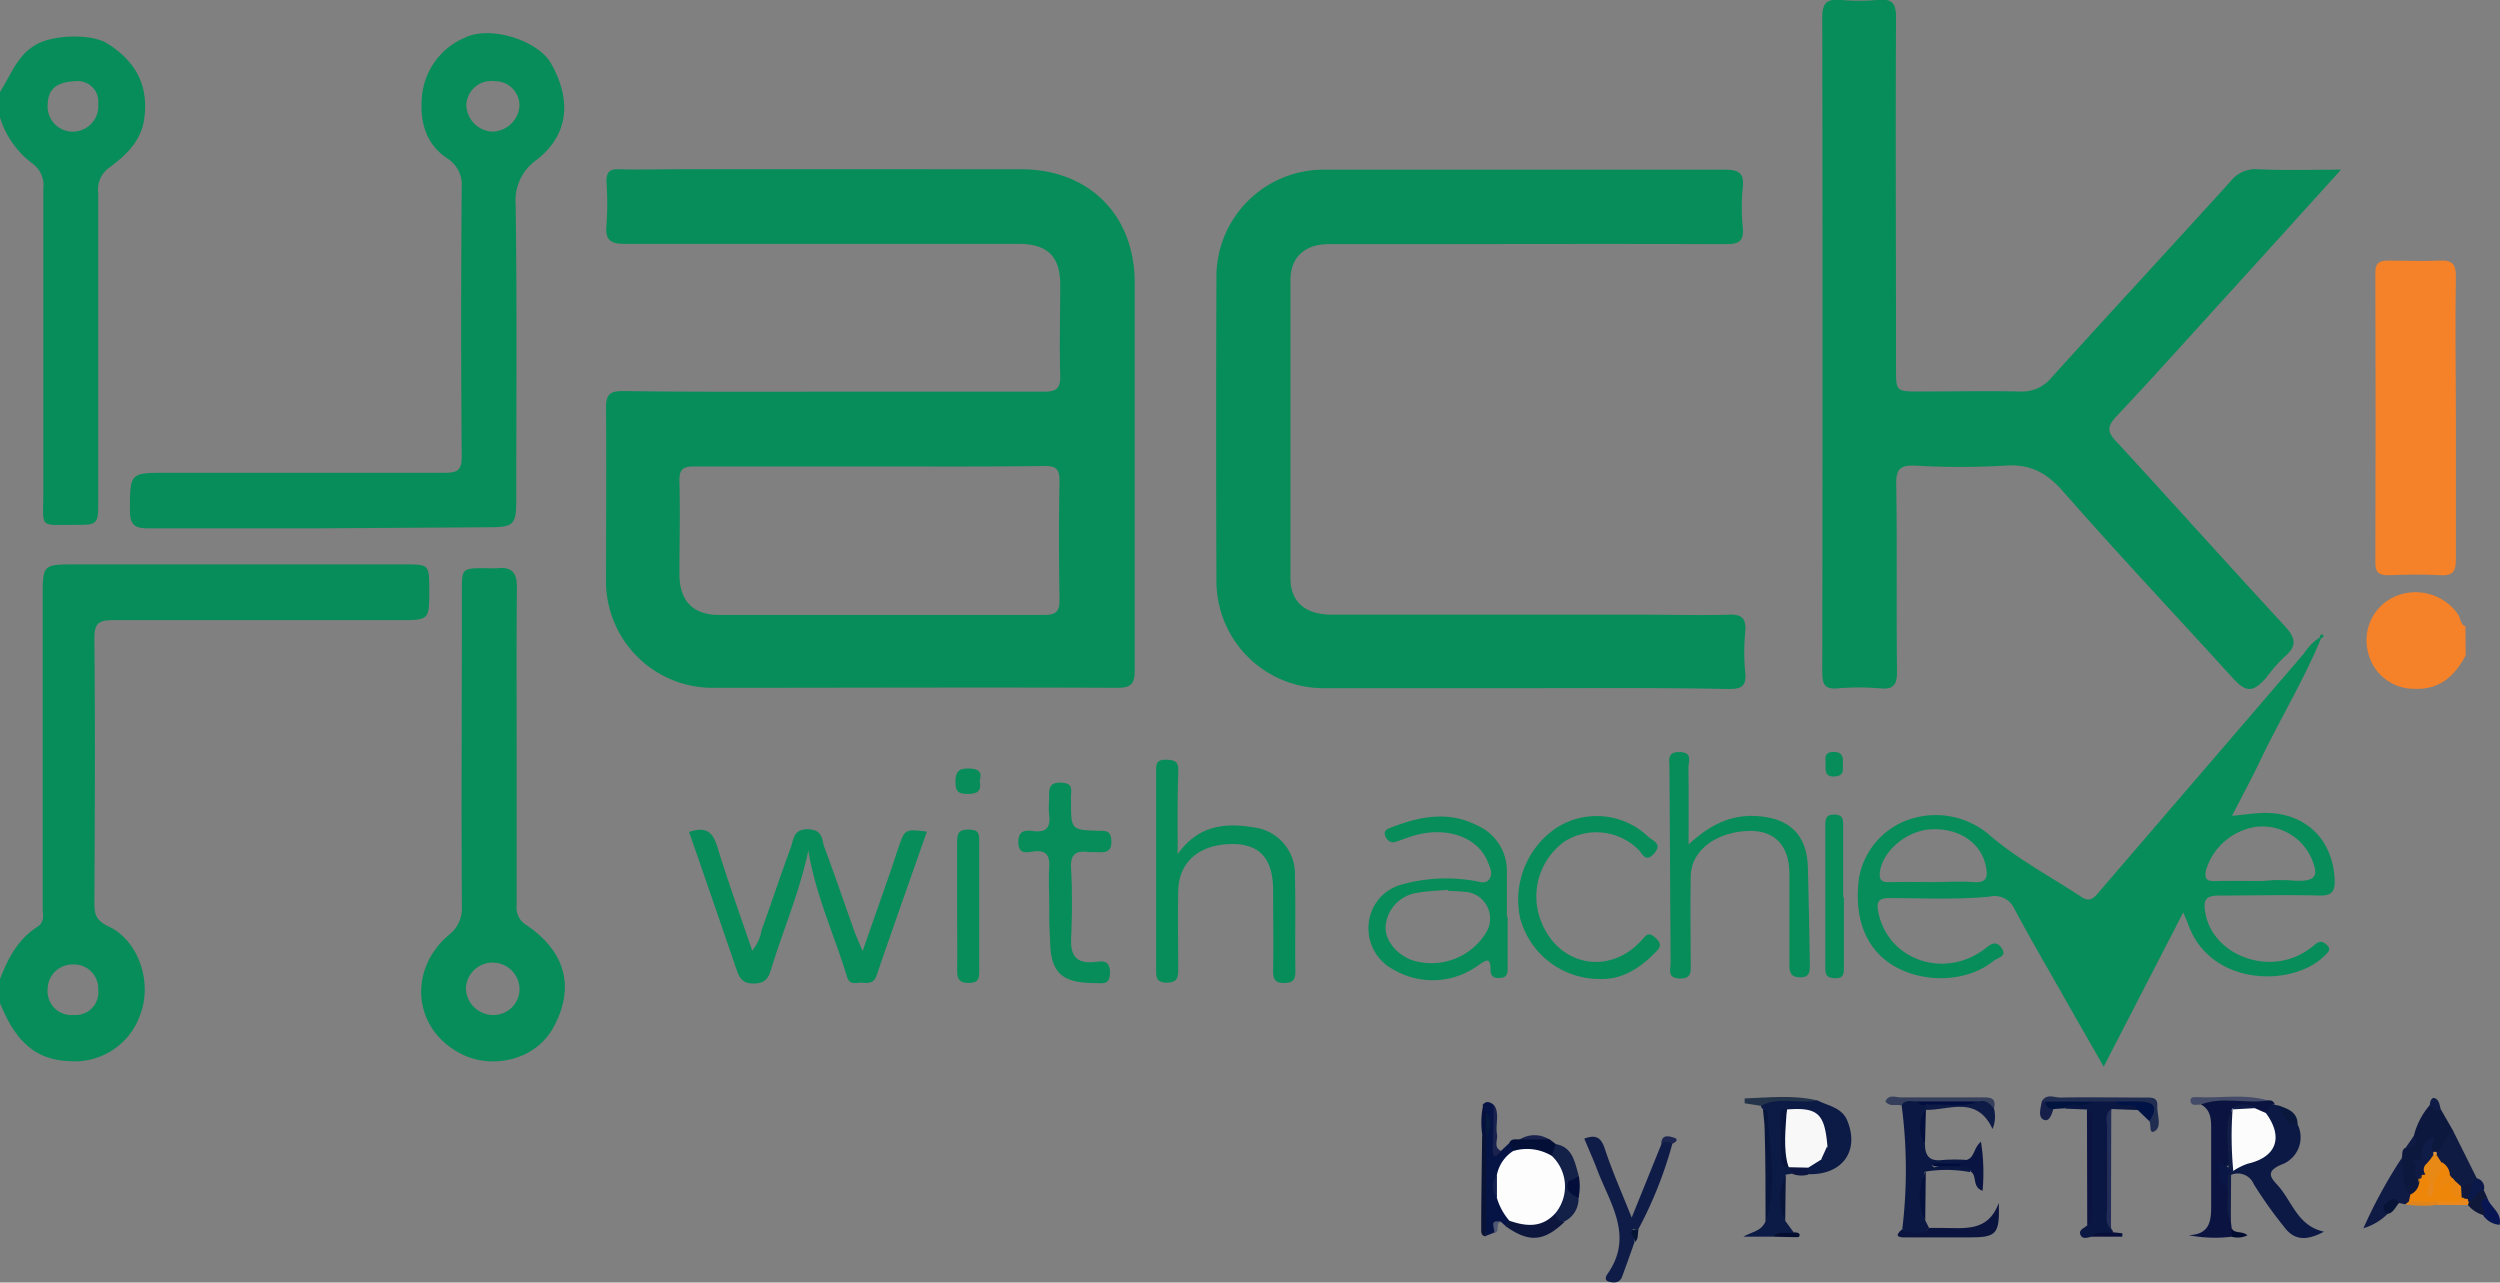 <svg xmlns="http://www.w3.org/2000/svg" viewBox="0 0 279.94 143.61"><rect x="0" y="0" width="279.94" height="143.61" fill="#808080" stroke="none"/><defs><style>.cls-1{fill:#0c1a46;}.cls-2{fill:#0f1c47;}.cls-3{fill:#0c1945;}.cls-4{fill:#0a1843;}.cls-5{fill:#0b1340;}.cls-6{fill:#0a1742;}.cls-7{fill:#0d183e;}.cls-8{fill:#061445;}.cls-9{fill:#0f1b43;}.cls-10{fill:#132048;}.cls-11{fill:#0f1a45;}.cls-12{fill:#0b143e;}.cls-13{fill:#212c51;}.cls-14{fill:#0d173e;}.cls-15{fill:#08153d;}.cls-16{fill:#353e5a;}.cls-17{fill:#0a1442;}.cls-18{fill:#222e57;}.cls-19{fill:#030f37;}.cls-20{fill:#0e1b47;}.cls-21{fill:#0c1341;}.cls-22{fill:#091336;}.cls-23{fill:#22334a;}.cls-24{fill:#434b68;}.cls-25{fill:#001346;}.cls-26{fill:#081553;}.cls-27{fill:#011440;}.cls-28{fill:#19234d;}.cls-29{fill:#10183a;}.cls-30{fill:#05103c;}.cls-31{fill:#030f3a;}.cls-32{fill:#09143b;}.cls-33{fill:#0a1949;}.cls-34{fill:#111d45;}.cls-35{fill:#09183c;}.cls-36{fill:#071438;}.cls-37{fill:#151f4a;}.cls-38{fill:#0d1640;}.cls-39{fill:#050f3d;}.cls-40{fill:#e8881d;}.cls-41{fill:#e0851b;}.cls-42{fill:#06113e;}.cls-43{fill:#060e39;}.cls-44{fill:#1c2650;}.cls-45{fill:#040c2f;}.cls-46{fill:#505774;}.cls-47{fill:#041435;}.cls-48{fill:#000c2f;}.cls-49{fill:#f8f8f9;}.cls-50{fill:#09143c;}.cls-51{fill:#0f1b47;}.cls-52{fill:#fcfcfc;}.cls-53{fill:#0a1646;}.cls-54{fill:#020e3f;}.cls-55{fill:#010d3c;}.cls-56{fill:#101b48;}.cls-57{fill:#ee860a;}.cls-58{fill:#dc9440;}.cls-59{fill:#d88210;}.cls-60{fill:#fdfdfe;}.cls-61{fill:#13204e;}.cls-62{fill:#071b3e;}.cls-63{fill:#e88815;}.cls-64{fill:#eb8611;}.cls-65{fill:#11183e;}.cls-66{fill:#151c41;}.cls-67{fill:#d4791d;}.cls-68{fill:#068d5a;}.cls-69{fill:#f58129;}</style></defs><g id="Layer_2" data-name="Layer 2"><g id="Layer_1-2" data-name="Layer 1"><path class="cls-1" d="M199.9,136.7l.95,1.3c-.66.63-1.6-.06-2.28.48h-3.35c.9-.54,2-.59,2.48-1.72.64-4,.12-7.93.17-11.89,0-.3-.26-.5-.47-.7a.34.34,0,0,1-.2-.34c-.09-.62.31-.74.78-.73a43,43,0,0,1,5.56.13c1.19.62,2.69.76,3.31,2.25,1.4,3.4-.55,6.11-4.37,6a.77.77,0,0,1-.2-.83,3.07,3.07,0,0,1,1.32-1.15,1.11,1.11,0,0,0,.55-1.39c-.68-3.18-1-3.44-3.87-3.36a9.57,9.57,0,0,0,0,5.33,3.73,3.73,0,0,1,.33.48,1,1,0,0,1,.12.85l-.76.12A9.28,9.28,0,0,0,199.9,136.7Z"/><path class="cls-2" d="M187.26,128.08a45.58,45.58,0,0,1-3.82,9.59c-.12.17-1-.41-.43.46.22.31,0,.68,0,1-.45,1.28-.9,2.55-1.37,3.82-.26.71-.88.72-1.44.58s-.42-.56-.2-.88c3-4.25.25-7.93-1.18-11.74-.43-1.13-.93-2.24-1.42-3.41,1.26-.47,1.88-.18,2.31,1.16.82,2.49,1.89,4.89,3,7.68l3.35-8.28C186.43,127.38,186.85,127.32,187.26,128.08Z"/><path class="cls-3" d="M257.28,125.91a3.26,3.26,0,0,1-1.87,4.52c-1.6.71-1.27,1.32-.43,2.22,1.68,1.79,2.23,4.61,5.25,5.27-2.12,1.12-3.41.91-4.51-.6a47.48,47.48,0,0,1-3.34-4.7,1.94,1.94,0,0,0-2.52-1.08.32.32,0,0,1-.49,0,.82.82,0,0,1,.38-.76l.49-.34A3.08,3.08,0,0,1,251,130c3.39-1.14,3.62-1.6,2.62-5.11.06-.69-.12-1.62,1.13-1.15a.93.93,0,0,1,.37.06C255.88,124.43,256.51,125.24,257.28,125.91Z"/><path class="cls-4" d="M215.58,136.65l.43.85c-.91,1-1.51,1.05-3,.14a55.42,55.42,0,0,0-.07-13.86c.05-1.21,1-.49,1.5-.68a2.38,2.38,0,0,1,1.22.54.64.64,0,0,1,0,.64l0-.07a5.18,5.18,0,0,0-.11,3.87c0,1.38.53,2,2,1.81a19.26,19.26,0,0,1,2.74,0c0,.78-.55.54-1,.61-.87,0-1.74,0-3,0,.07,0,.25.26.34.22.9-.41,1.86-.09,2.79-.19.49.11,1.3-.33,1.2.72a14.69,14.69,0,0,0-5.08-.05A10.11,10.11,0,0,0,215.58,136.65Z"/><path class="cls-5" d="M254.73,123.71c-.79-.19-.57.73-1,.92a2,2,0,0,1-1.37-.16,2,2,0,0,0-2,.1,2.82,2.82,0,0,0-.27.48c-.25,1.75.17,3.53-.27,5.26-1.67.87-.65,1.89-.16,2.89a18.32,18.32,0,0,0,.14,3.55l.1.83a.63.63,0,0,1,0,.9,15.17,15.17,0,0,1-4.82-.17c2.45-.08,2.52-1.71,2.52-3.4,0-2.8,0-5.61,0-8.41,0-1.08,0-2.19-1.13-2.82,0-.5.3-.58.68-.58,2.27.05,4.54-.15,6.81.12C254.3,123.19,254.62,123.28,254.73,123.71Z"/><path class="cls-6" d="M239.41,124.3l-3-.12a82.62,82.62,0,0,0,0,13.44.46.46,0,0,1,.19.36c-.67.67-1.65,0-2.34.5-.46.06-1.06.37-1.3-.22s.5-.74.79-1.09c.68-3.63.13-7.29.27-10.93,0-.67.33-1.44-.3-2l-2.5-.1c.66-1.55,2.18-.35,3.13-1a15.15,15.15,0,0,1,2.52,0C237.6,123.76,239.21,122.45,239.41,124.3Z"/><path class="cls-7" d="M270.29,127.2a8.37,8.37,0,0,1,1.79-3.46c.54-.25.79.34,1.21.44l1.47,2.56c-.53.85-.63,2-1.76,2.46a1.37,1.37,0,0,1-.57-.1c-.52-.63-.52-.63-1.08.74-1,.63,0,1.5-.24,2.22a3,3,0,0,1,0,.6c-.13.68-.44,1.17-1.21,1.2-1.9-1-1.53-2.52-1-4.1.2-.41-.09-1,.51-1.27S270.36,127.88,270.29,127.2Z"/><path class="cls-8" d="M166,123.75c.39-.53.81-.37,1.23-.06.42,1.44.07,2.91.2,4.36,0,.37-.26,1.08.63.84L169,128a.84.84,0,0,1,.6.92,18.87,18.87,0,0,0-1.54,2.74,3,3,0,0,0,0,2.42c.28,1,1.18,1.68,1.13,2.78-.14.31-.31.56-.71.33l-.41-.38c-1.14-.15-.29,1-.82,1.24l-.88.35c-.47-3.41-.09-6.83-.21-10.23v-.66a6.31,6.31,0,0,0,.14-2.7C166.15,124.5,166.22,124.09,166,123.75Z"/><path class="cls-9" d="M272.88,129c.77-.63.82-1.86,1.88-2.23.87,1.73,1.73,3.47,2.6,5.21a1.14,1.14,0,0,1-.44.67,1.43,1.43,0,0,1-2.17-.16,3.23,3.23,0,0,1-.37-.37,4.81,4.81,0,0,1-.47-.62,8.74,8.74,0,0,0-.77-1,1.87,1.87,0,0,1-.46-1A.82.82,0,0,1,272.88,129Z"/><path class="cls-10" d="M174.21,128.11c1.92.36,2.1,2,2.55,3.45-.41.34.27,1.6-1,1.2.06.66,1.16.57,1,1.38a2.82,2.82,0,0,1-1.6,2.64c-.75.41-1.08,0-1.26-.66.67-2.22,1-4.44-.37-6.55A1.48,1.48,0,0,1,174.21,128.11Z"/><path class="cls-11" d="M268.88,129.76c.38,1.32-.1,2.86,1,4a.63.63,0,0,1,.16.75c-.17.26-.47.23-.72.34l-.7-.15c-.82,0-1.3.35-1.27,1.23a6.49,6.49,0,0,1-2.7,1.6A54.69,54.69,0,0,1,268.88,129.76Z"/><path class="cls-12" d="M213,137.64c1,.43,2.08.86,3-.14l1.51,0c2.48,0,5.12.48,6.31-2.81.11,3.51-.23,3.87-3.32,3.87h-7.12C212.57,138.58,212.07,138.42,213,137.64Z"/><path class="cls-13" d="M236.87,123.34h-2.68a47.27,47.27,0,0,1-4.9.35,1.6,1.6,0,0,1-.65-.39c.56-.89,1.42-.38,2.12-.4,3.15-.06,6.31,0,9.46,0,.65,0,1.4-.07,1.35.9s.52,2.3-.23,2.82-.42-.69-.67-1.08c.28-1.37-.59-1.79-1.68-2C238.29,123.4,237.55,123.68,236.87,123.34Z"/><path class="cls-14" d="M174.19,135.82a.91.91,0,0,0,1,1c-2.33,2.24-4,2.35-6.66.44l.52-.53A16,16,0,0,0,174.19,135.82Z"/><path class="cls-15" d="M197.4,124.17c.18.11.53.2.54.31.11,4.1,1.15,8.21-.24,12.28,0-3.42,0-6.84-.1-10.26C197.59,125.72,197.47,125,197.4,124.17Z"/><path class="cls-16" d="M214.68,123.34c-.63,0-1.33-.26-1.79.44-.58-.17-1.3.22-1.77-.46.39-.82,1.13-.44,1.68-.44,3,0,6,0,9,0,.91,0,1.83-.08,1.46,1.31-.8.1-1.45-.64-2.28-.43C218.9,123.62,216.76,124,214.68,123.34Z"/><path class="cls-17" d="M219.42,130.28l.88-.43c.82-.3.69-1.32,1.52-2a22,22,0,0,1,.18,5.49c-1.19-.42-.6-1.65-1.28-2.12-.26-.6-.84-.49-1.32-.6-.11-.07-.15-.14-.11-.21S219.37,130.28,219.42,130.28Z"/><path class="cls-18" d="M236.38,137.62c-.74-.7-.43-1.62-.44-2.44,0-3,0-6,0-9,0-.67-.3-1.46.47-2Z"/><path class="cls-19" d="M174.21,128.11l-.45,1.32a14.07,14.07,0,0,1-4.33-.54L169,128c.24-.6.79-.35,1.21-.44a7.46,7.46,0,0,1,3.29,0Z"/><path class="cls-20" d="M221.58,123.34c.81-.22,1.28.26,1.71.83a3.64,3.64,0,0,1-.17,2.25c-1.78-3.8-4.86-2.09-7.49-2.14l-.11-.55C217.51,123.16,219.59,123.88,221.58,123.34Z"/><path class="cls-21" d="M233.69,124.2a1.06,1.06,0,0,1,.53,1.09v10.77a1.13,1.13,0,0,1-.5,1.11Z"/><path class="cls-22" d="M166.38,127.21v11.22c-.5,0-.52-.4-.52-.75,0-3.49.07-7,.1-10.47A.25.25,0,0,1,166.38,127.21Z"/><path class="cls-23" d="M203.54,123.23c-2.09.41-4.31-.51-6.34.6l-1.84-.29,0-.54C198.1,122.9,200.81,122.58,203.54,123.23Z"/><path class="cls-24" d="M253.92,123.22c-2.48.42-5-.48-7.49.46-.42,0-1,.21-1.13-.31s.34-.54.67-.52C248.62,123,251.3,122.45,253.92,123.22Z"/><path class="cls-25" d="M236.87,123.34c.86,0,1.73,0,2.6,0,1.85,0,2.21.7,1.2,2.2l-1.26-1.22C238.87,123.17,237.5,124.23,236.87,123.34Z"/><path class="cls-26" d="M278.53,134.15c.29,1,1.65,1.59,1.37,3a2.45,2.45,0,0,1-1.81-1C277.87,135.35,276.55,134.38,278.53,134.15Z"/><path class="cls-27" d="M229.05,123.35h5.14c-.84.89-2.15-.11-3,.75l-1.26.09C229.12,124.45,228.59,124.41,229.05,123.35Z"/><path class="cls-28" d="M168.1,128.89c-.65.75-1,.87-.95-.36.08-1.61.09-3.23.12-4.84.72,1,.14,2.22.36,3.31C167.76,127.64,167.16,128.46,168.1,128.89Z"/><path class="cls-29" d="M278.53,134.15c-1.48.34,0,1.34-.44,1.92a3.57,3.57,0,0,1-1.75-1.15.78.78,0,0,1,0-.58c.46-.58.67-1.6,1.79-1.06Z"/><path class="cls-30" d="M215.58,136.65a6.27,6.27,0,0,1,.06-5.51Z"/><path class="cls-31" d="M176.75,134.14c-.76-.4-1.6-.8-1.12-1.85.05-.1.88-.24,1.13-.73A6.07,6.07,0,0,1,176.75,134.14Z"/><path class="cls-32" d="M199.9,136.7a5.7,5.7,0,0,1,.07-5.12C199.94,133.29,199.92,135,199.9,136.7Z"/><path class="cls-33" d="M278.13,133.28c-.92,0-.95,1.09-1.68,1.31a1,1,0,0,1-.35-.51,1.83,1.83,0,0,1,.74-1.66l.52-.47A1.06,1.06,0,0,1,278.13,133.28Z"/><path class="cls-34" d="M249.8,136.75c-.75-1.24-.17-2.6-.38-3.89a1,1,0,0,1,0-1.31h.41Z"/><path class="cls-35" d="M257.28,125.91c-1.5.07-1.56-1.33-2.18-2.14C256.15,124.15,257.26,124.47,257.28,125.91Z"/><path class="cls-36" d="M267.37,135.93c-.48-.31-.7-.75-.24-1.16s1-.91,1.51-.07C268.23,135.12,268.05,135.79,267.37,135.93Z"/><path class="cls-37" d="M229.05,123.35c0,.61.35.81.88.84-.19.59-.46,1.5-1.11,1.18s-.3-1.34-.18-2.06A2.85,2.85,0,0,1,229.05,123.35Z"/><path class="cls-38" d="M200.73,131.46l-.43-.76a1.43,1.43,0,0,1,2.18.05v.78A2.91,2.91,0,0,1,200.73,131.46Z"/><path class="cls-39" d="M215.55,128.08a3.34,3.34,0,0,1,.11-3.87C215.62,125.5,215.59,126.79,215.55,128.08Z"/><path class="cls-40" d="M276.36,134.28a.3.3,0,0,0,.09.31c0,.11-.07.22-.11.34l-3.41,0a.42.42,0,0,1,.15-.54,9.26,9.26,0,0,1,2.81-.43A.5.5,0,0,1,276.36,134.28Z"/><path class="cls-41" d="M272.93,134.58v.33a12,12,0,0,1-3.59-.06l.4-.32A2.58,2.58,0,0,1,272.93,134.58Z"/><path class="cls-42" d="M166.38,127.21H166a9.36,9.36,0,0,1,.08-3.46l.34.85a3.56,3.56,0,0,1,0,2.61Z"/><path class="cls-43" d="M234.23,138.48c.66-.73,1.57-.28,2.34-.5l1.08.12,0,.38Z"/><path class="cls-28" d="M173.47,127.59h-3.29A3.08,3.08,0,0,1,173.47,127.59Z"/><path class="cls-44" d="M187.26,128.08a1.12,1.12,0,0,0-1.25,0c.06-1.14.94-.85,1.48-.67S187.6,127.92,187.26,128.08Z"/><path class="cls-45" d="M198.57,138.48c.64-.72,1.53-.27,2.28-.48.2,0,.45,0,.59.13a.23.23,0,0,1-.18.4C200.36,138.53,199.47,138.5,198.57,138.48Z"/><path class="cls-2" d="M273.29,124.18c-.65.52-.83-.25-1.21-.44,0-.38.19-.86.49-.79C273.11,123.08,273.17,123.69,273.29,124.18Z"/><path class="cls-11" d="M270.29,127.2c.85,1.22-.23,1.11-.9,1.29Z"/><path class="cls-46" d="M167.26,138.08c.28-.41-.7-1.63.82-1.24C167.31,136.93,168.11,138,167.26,138.08Z"/><path class="cls-47" d="M183,139.14c.52-.37-1.37-1.53.48-1.47C183.34,138.18,183.53,138.78,183,139.14Z"/><path class="cls-48" d="M249.88,138.48l0-.9c.39.58,1.17.23,1.78.74A2.44,2.44,0,0,1,249.88,138.48Z"/><path class="cls-49" d="M202.48,130.75l-2.18-.05h0c-1-2.13-.78-4.29-.18-6.47,3.45-.25,4.2.45,4.51,4.14a2.07,2.07,0,0,1-.66,1.45Z"/><path class="cls-50" d="M200.08,124.23c-.12,2.16-.44,4.33.18,6.47-.88-.17-.82-.84-.83-1.5,0-1.43,0-2.86-.1-4.29C199.28,124.24,199.62,124.23,200.08,124.23Z"/><path class="cls-51" d="M203.93,129.82l.66-1.45C205,129.15,204.94,129.7,203.93,129.82Z"/><path class="cls-52" d="M252.48,124.09l1.24.54c2,2.7,1.2,4.93-2,5.67a6.94,6.94,0,0,0-1.7.85,16.18,16.18,0,0,1-.08-7l0,0A3.7,3.7,0,0,1,252.48,124.09Z"/><path class="cls-34" d="M250,124.19a41.48,41.48,0,0,0,.08,7l-.21-.09a.61.61,0,0,1-.37-.38C249.74,128.53,248.81,126.28,250,124.19Z"/><path class="cls-53" d="M249.45,130.68l.37.38c-.12.16-.25.32-.37.49l0,1.31c-.9-.51-.9-.51-1.07-2.83Z"/><path class="cls-54" d="M221.58,123.34c-2,.8-4.05.15-6.06.39a.86.86,0,0,1-.84-.39Z"/><path class="cls-55" d="M219.42,130.28a1.06,1.06,0,0,1,0,.31h-2.92v-.31Z"/><path class="cls-56" d="M252.48,124.09l-2.58.14A1.93,1.93,0,0,1,252.48,124.09Z"/><path class="cls-57" d="M272.93,134.58l-3.19-.05c.05-.26.11-.52.16-.77a1.67,1.67,0,0,0,1-1.35,1.51,1.51,0,0,0,.07-.56.81.81,0,0,1,.33-.44.84.84,0,0,1,.54.08,1.07,1.07,0,0,1,.47.89c0,.14,0,.25-.08.3.2-.13.08-.34.12-.53a3.52,3.52,0,0,1,1.09-2,1.74,1.74,0,0,1,.89,1.37c-.52.67.32.25.37.46h0c.42.56.25,1.44,1,1.79a1,1,0,0,1,.29.46C275,134.89,273.94,134.44,272.93,134.58Z"/><path class="cls-2" d="M271.19,129.81a2.16,2.16,0,0,1,1.33-2.53c.22.59-.61,1.2,0,1.72l.15.26a2.29,2.29,0,0,0-.08.28,1.92,1.92,0,0,1-.26.54.94.94,0,0,1-.78.36C271.24,130.34,271,130.2,271.19,129.81Z"/><path class="cls-11" d="M271.19,129.81l.54.48a2.28,2.28,0,0,1-.13,1.21,1.15,1.15,0,0,1-.37.06,1,1,0,0,0-.26.34l-.17.12c-.84-.44.11-1.33-.56-2C269.86,129.6,270.88,130,271.19,129.81Z"/><path class="cls-58" d="M272.47,129.37c0-.12,0-.25,0-.37a.72.72,0,0,1,.36,0,.58.58,0,0,1,0,.39A.26.26,0,0,1,272.47,129.37Z"/><path class="cls-59" d="M271.15,131.91l-.3.5a1.74,1.74,0,0,1-.05-.39l0,0A.28.28,0,0,1,271.15,131.91Z"/><path class="cls-60" d="M169.43,128.89a5.35,5.35,0,0,1,4.33.54,4.7,4.7,0,0,1,.43,6.39c-1.49,1.69-3.29,1.53-5.18.87a6.86,6.86,0,0,1-1.39-2.54,5.09,5.09,0,0,1,0-2.6A4.11,4.11,0,0,1,169.43,128.89Z"/><path class="cls-61" d="M167.62,131.55v2.6A2.13,2.13,0,0,1,167.62,131.55Z"/><path class="cls-62" d="M166.38,127.21V124.6A2,2,0,0,1,166.38,127.21Z"/><path class="cls-63" d="M272.47,129.37h.4c.17.27.34.54.52.8.15.93-.46,1.57-.9,2.26-.14.19-.29.2-.42,0l-.47-.92a.84.84,0,0,1,.13-1.21l.41-.48q.15-.23.33-.45Z"/><path class="cls-64" d="M275.65,134.11c-1.62-.1-1.08-1.21-1-2.11l.92.84A1,1,0,0,1,275.65,134.11Z"/><path class="cls-65" d="M275.65,134.11l-.07-1.27,1.26-.42-.48,1.86-.18-.05-.2,0A.33.33,0,0,0,275.65,134.11Z"/><path class="cls-64" d="M274.65,132l-1.46,1.09c-.14-1,.55-1.2,1.09-1.55Z"/><path class="cls-40" d="M272.07,132.42h.42c-.1.52.26,1.16-.44,1.55C271.41,133.43,272.21,132.93,272.07,132.42Z"/><path class="cls-66" d="M271.15,131.91l-.37.13.45-.48A1.05,1.05,0,0,0,271.15,131.91Z"/><path class="cls-67" d="M272.47,129.36l-.33.45Z"/><path class="cls-68" d="M0,109.62c.89-2.29,2-4.44,4.16-5.82.91-.58.62-1.41.62-2.17q0-17.49,0-35c0-3.33.1-3.43,3.4-3.43H45.23c2.83,0,2.83,0,2.84,2.82,0,3.42,0,3.42-3.35,3.42-10.66,0-21.31,0-32,0-1.63,0-2.17.31-2.15,2.07.09,9.83.05,19.67,0,29.5,0,1.25.06,2,1.58,2.73,3.29,1.5,4.94,6.15,3.58,9.8a7.76,7.76,0,0,1-8,5.28c-4.45-.17-6.38-3.13-7.82-6.72Zm11,1.26A2.71,2.71,0,0,0,8.12,108a2.79,2.79,0,0,0-2.79,2.83,2.67,2.67,0,0,0,2.94,2.82A2.53,2.53,0,0,0,11,110.88Z"/><path class="cls-68" d="M0,10.3c1.3-2,2-4.43,4.54-5.55,2-.87,5.81-.92,7.46.11,3.2,2,4.67,4.7,4.15,8.46-.35,2.5-2.07,4.09-3.89,5.43A3,3,0,0,0,11,21.62Q11,38.83,11,56c0,2.73,0,2.79-2.7,2.77-4,0-3.45.41-3.45-3.46q0-17.08,0-34.18A3,3,0,0,0,3.7,18.36,10.11,10.11,0,0,1,0,13.15ZM8.68,9.08c-2.42.05-3.34.93-3.35,2.78a2.82,2.82,0,0,0,2.94,2.88A2.86,2.86,0,0,0,11,11.61,2.3,2.3,0,0,0,8.68,9.08Z"/><path class="cls-69" d="M276.1,73.39c-1.22,2.28-2.88,3.85-5.7,3.74a5.28,5.28,0,0,1-5.26-4.19,5.35,5.35,0,0,1,3.12-6.18,5.79,5.79,0,0,1,7,2.06c.28.43.22,1.08.81,1.32Z"/><path class="cls-68" d="M93.28,43.86c7.87,0,15.74,0,23.61,0,1.43,0,1.87-.38,1.83-1.82-.1-3.39,0-6.78,0-10.17,0-3.17-1.46-4.56-4.64-4.56-14.66,0-29.32,0-44,0-1.64,0-2.33-.32-2.17-2.08a34.55,34.55,0,0,0,0-4.88c0-1.06.32-1.43,1.38-1.4,2.31.07,4.62,0,6.93,0H114.3c7.64,0,12.76,5.11,12.76,12.73,0,14.45,0,28.89,0,43.34,0,1.59-.39,2-2,2-15.06-.07-30.13,0-45.2,0a11.93,11.93,0,0,1-12-11.82c0-6.51.06-13,0-19.54,0-1.61.52-1.88,2-1.87C77.67,43.9,85.47,43.86,93.28,43.86Zm4,8.37c-6.51,0-13,0-19.53,0-1.35,0-1.7.38-1.67,1.69.09,3.45,0,6.91,0,10.37,0,3,1.52,4.57,4.46,4.57,12.14,0,24.27,0,36.41,0,1.4,0,1.7-.48,1.69-1.76-.07-4.4-.08-8.81,0-13.21,0-1.31-.31-1.73-1.67-1.71C110.47,52.27,103.89,52.23,97.32,52.23Z"/><path class="cls-68" d="M262.14,19c-4.4,4.86-8.47,9.37-12.56,13.86s-8.35,9.27-12.63,13.8c-1,1.11-1,1.69,0,2.75,6.29,6.83,12.48,13.76,18.78,20.57,1.23,1.33,1.64,2.28.07,3.57a17.55,17.55,0,0,0-2,2.29c-1.49,1.71-2.27,1.74-3.76.11-6.36-7-12.81-13.83-19-20.9-1.86-2.12-3.72-3.13-6.56-2.91a87.26,87.26,0,0,1-10,0c-1.65-.07-2.17.32-2.15,2.07.12,7,0,14,.09,21,0,1.57-.45,2-1.94,1.87a27.09,27.09,0,0,0-4.68,0c-1.51.13-1.75-.48-1.75-1.84q.06-36.63,0-73.25c0-1.65.48-2.11,2-2a23.31,23.31,0,0,0,4.26,0c1.58-.14,2,.36,2,2-.07,13.09,0,26.18,0,39.27,0,2.58,0,2.58,2.64,2.58,3.73,0,7.47-.08,11.2,0a4.3,4.3,0,0,0,3.64-1.64c6.64-7.34,13.37-14.6,20-21.92a3.51,3.51,0,0,1,3-1.33C255.79,19.09,258.75,19,262.14,19Z"/><path class="cls-68" d="M170.49,77.06H148.3a12,12,0,0,1-12.09-11.94q-.06-17,0-34A12,12,0,0,1,148.37,19c14.93,0,29.85,0,44.78,0,1.59,0,2.17.4,2,2a22.26,22.26,0,0,0,0,4.47c.15,1.59-.48,1.88-1.95,1.87-13.37-.05-26.73,0-40.1,0-1.49,0-3,0-4.48,0-2.56.06-4.11,1.5-4.12,4q0,16.68,0,33.37c0,2.71,1.66,4.12,4.68,4.12h35.21c3.06,0,6.11.09,9.16,0,1.6-.08,2,.49,1.87,2a23.84,23.84,0,0,0,0,4.47c.17,1.62-.5,1.87-1.95,1.85C185.83,77,178.16,77.06,170.49,77.06Z"/><path class="cls-68" d="M35.88,59.16c-6.45,0-12.89,0-19.33,0-1.53,0-2-.44-2-2,0-4.22,0-4.22,4.12-4.22,10.38,0,20.75,0,31.12,0,1.5,0,1.92-.32,1.91-1.87q-.12-15,0-30.09a3.45,3.45,0,0,0-1.6-3.23c-2.5-1.66-3.08-4.19-2.86-6.91a7.94,7.94,0,0,1,4.9-6.66c2.9-1.35,8.12.4,9.54,2.89,2.43,4.27,1.92,8.1-1.59,10.83a5.54,5.54,0,0,0-2.35,5c.16,11,.07,22.09.07,33.14,0,2.71-.31,3-3.06,3ZM58.17,11.89a2.73,2.73,0,0,0-2.8-2.8,2.79,2.79,0,0,0-3.15,2.65,3.06,3.06,0,0,0,2.9,3A3.11,3.11,0,0,0,58.17,11.89Z"/><path class="cls-68" d="M259.91,71.46c-1.91,4.62-4.5,8.9-6.67,13.39-1,2.12-2.13,4.2-3.3,6.5,1.37-.12,2.54-.31,3.71-.32,4.51,0,7.51,2.9,7.77,7.37.08,1.35-.23,1.92-1.73,1.88-3.73-.1-7.47,0-11.19,0-1.57,0-1.8.52-1.56,1.91.8,4.75,7.06,7.14,11.33,4.28a9.8,9.8,0,0,0,1-.74c.56-.5,1-.23,1.4.21s-.12.82-.41,1.11c-3.47,3.46-12.57,3.45-15.16-3.35-.13-.37-.29-.72-.63-1.53l-8.91,17.27c-1.7-3-3.28-5.72-4.83-8.47-1.77-3.11-3.57-6.2-5.25-9.36a2.4,2.4,0,0,0-2.69-1.21c-3.72.36-7.44.17-11.17.16-1.44,0-1.52.55-1.26,1.72,1.12,5.2,7.28,7.36,11.76,4.06.68-.5,1.31-1.17,2-.2s-.46,1.11-.89,1.46c-2.87,2.34-7.64,2.57-11.07.61-3.19-1.83-4.59-5.32-4-9.88a8.49,8.49,0,0,1,6.46-6.81A9.24,9.24,0,0,1,223,93.7c3.08,2.59,6.71,4.52,10.09,6.75,1,.65,1.46,0,2-.63L258,73.16a6.17,6.17,0,0,1,1.83-1.84Zm-6.86,27.19c.56,0,1.23-.1,1.9-.1s1.35,0,2,.07c2.38.1,2.79-.51,1.8-2.68a6,6,0,0,0-6.35-3.32A6.93,6.93,0,0,0,247,97.5c-.17,1,.19,1.18,1.05,1.16C249.7,98.62,251.32,98.65,253.05,98.65Zm-36.62.12v0c1.49,0,3-.1,4.46,0,1.66.16,1.74-.65,1.45-1.9-.58-2.58-3.07-4.19-6.2-4-2.69.18-5.32,2.44-5.63,4.74-.12.92.18,1.2,1.06,1.17C213.19,98.74,214.81,98.77,216.43,98.77Z"/><path class="cls-68" d="M57.85,83.66q0,8.84,0,17.68A2.28,2.28,0,0,0,59,103.62c4.38,3,5.37,7,3,11.37-2,3.72-6.71,4.68-10,3.19-5.69-2.59-6.49-9.46-1.72-13.51a3.7,3.7,0,0,0,1.44-3.07c-.07-11.79,0-23.58,0-35.37,0-2.59,0-2.6,2.63-2.61a13.45,13.45,0,0,0,1.42,0c1.63-.16,2.12.62,2.11,2.16C57.82,71.73,57.85,77.69,57.85,83.66Zm.32,27.27a3,3,0,0,0-6-.28,3.06,3.06,0,0,0,2.87,3A2.92,2.92,0,0,0,58.17,110.93Z"/><path class="cls-69" d="M275,46.82c0,5.28,0,10.56,0,15.85,0,1.3-.31,1.81-1.69,1.74-2-.11-3.93-.07-5.89,0-1,0-1.44-.28-1.44-1.37q.06-16.26,0-32.52c0-1.15.54-1.35,1.49-1.34,1.9,0,3.8.09,5.69,0,1.41-.08,1.86.37,1.84,1.81C274.9,36.25,275,41.53,275,46.82Z"/><path class="cls-68" d="M77.16,93.16c2-.68,2.68.1,3.17,1.68,1.18,3.85,2.55,7.64,3.9,11.61a4.86,4.86,0,0,0,1.06-2.34c1.1-3,2.12-6.14,3.25-9.18.33-.9.27-2.12,1.95-2.07s1.51,1.15,1.82,2c1.18,3.17,2.27,6.37,3.41,9.56.19.53.44,1,.87,2.09,1.17-3.34,2.16-6.18,3.15-9,.29-.83.54-1.67.83-2.5.75-2.19.75-2.19,3.22-1.89-1.89,5.38-3.79,10.73-5.63,16.1-.31.92-.92.87-1.59.82s-1.41.34-1.71-.62c-1.43-4.71-3.54-9.21-4.35-14.19-.94,4.53-2.76,8.77-4.12,13.15-.3,1-.55,1.74-2,1.75s-1.65-.85-2-1.8Q79.8,100.74,77.16,93.16Z"/><path class="cls-68" d="M131.87,95.65c2.31-3.28,5.36-3.53,8.54-3A5.24,5.24,0,0,1,145,98.06c.09,3.58,0,7.18.05,10.77,0,1-.35,1.22-1.29,1.24s-1.21-.42-1.2-1.32c.05-3,0-6,0-9,0-3.57-1.45-5.2-4.49-5.24-3.72,0-6.07,1.94-6.14,5.27-.06,2.91,0,5.83,0,8.74,0,.92-.06,1.5-1.27,1.51s-1.21-.67-1.2-1.53q0-11,0-22c0-.77-.1-1.45,1.09-1.43s1.41.31,1.39,1.39C131.83,89.45,131.87,92.36,131.87,95.65Z"/><path class="cls-68" d="M189.08,94.56c2.45-2.27,4.81-3.37,7.68-3.18,3.66.24,5.59,2.13,5.68,5.76s.17,7.19.22,10.78c0,.73.08,1.54-1.09,1.52-1,0-1.21-.5-1.2-1.41q0-5.09,0-10.17c0-3.1-1.57-4.79-4.28-4.82-3.73,0-6.7,2.09-6.77,5-.07,3.26,0,6.51,0,9.77,0,.88.18,1.82-1.25,1.76s-1-1-1-1.76Q187,96.91,186.94,86c0-.83-.32-1.85,1.17-1.79s.94,1.08.95,1.77C189.11,88.68,189.08,91.36,189.08,94.56Z"/><path class="cls-68" d="M168.82,102.66v5.69c0,.57,0,1.09-.81,1.15s-1.11-.18-1.11-1c0-1.46-.64-.89-1.36-.42a8.62,8.62,0,0,1-9.37.56,5.21,5.21,0,0,1-2.91-5.19,5,5,0,0,1,3.68-4.4,18.47,18.47,0,0,1,8-.44c.64.07,1.45.48,1.86-.22s0-1.31-.23-1.95c-1.12-2.65-4.41-3.88-8-2.94-.78.2-1.53.53-2.31.77-.55.17-.89-.13-1.12-.6s0-.76.43-.93c3.24-1.29,6.55-2,9.82-.32a5.56,5.56,0,0,1,3.34,5.37c0,1.63,0,3.26,0,4.88Zm-6.69-2.91v-.11c-1.14.1-2.3.13-3.42.33a4.15,4.15,0,0,0-3.55,3.64c-.16,1.55,1.14,3.27,3,3.92a7.17,7.17,0,0,0,8.26-3.12A3,3,0,0,0,164,99.86C163.35,99.8,162.74,99.78,162.13,99.75Z"/><path class="cls-68" d="M117.49,101.21c0-1.36-.09-2.72,0-4.07s-.36-2-1.79-1.79c-.72.08-1.64.36-1.67-1s.76-1.42,1.68-1.29c1.47.19,1.94-.43,1.77-1.82-.09-.74,0-1.49,0-2.24s.1-1.38,1.19-1.36,1.38.31,1.26,1.28a7.48,7.48,0,0,0,0,.82c0,3.17,0,3.19,3.1,3.29.83,0,1.39,0,1.42,1.15s-.59,1.32-1.51,1.24c-.33,0-.68,0-1,0-1.56-.24-2.13.31-2,1.95.14,2.57.11,5.16,0,7.73-.08,1.9.57,2.81,2.57,2.63.8-.07,1.76-.36,1.78,1.15s-.88,1.19-1.71,1.2c-3.74,0-5-1.2-5-5C117.48,103.78,117.49,102.5,117.49,101.21Z"/><path class="cls-68" d="M179.25,109.62a9.19,9.19,0,0,1-9-6.69,9.73,9.73,0,0,1,3.88-10.13,8.35,8.35,0,0,1,10.45.91c.47.43,1.62.75.64,1.86s-1.3,0-1.79-.46a6.67,6.67,0,0,0-8.21-.9A7.57,7.57,0,0,0,172.5,103c1.9,5.15,7.65,6.33,11.32,2.29.51-.56.76-1,1.53-.3s.6,1.1,0,1.67C183.61,108.45,181.59,109.69,179.25,109.62Z"/><path class="cls-68" d="M107.17,101.28c0-2.3,0-4.61,0-6.92,0-1,.13-1.48,1.3-1.47s1.18.49,1.18,1.36q0,7.23,0,14.45c0,.86-.07,1.36-1.16,1.37s-1.34-.48-1.31-1.46C107.21,106.17,107.17,103.72,107.17,101.28Z"/><path class="cls-68" d="M206.47,100.47v7.71c0,.69.09,1.39-1,1.36s-1.08-.56-1.08-1.34c0-5.27,0-10.55,0-15.82,0-.69.09-1.18,1-1.17s1,.43,1,1.15c0,2.7,0,5.41,0,8.11Z"/><path class="cls-68" d="M109.7,87.42c.24,1.2-.27,1.47-1.31,1.48s-1.41-.24-1.4-1.34.3-1.53,1.48-1.51S110,86.49,109.7,87.42Z"/><path class="cls-68" d="M206.34,85.67c.09.74,0,1.27-1,1.28s-.93-.69-.92-1.33-.24-1.4.87-1.42S206.42,84.88,206.34,85.67Z"/><path class="cls-68" d="M259.78,71.32c0-.19.14-.4.33-.23s0,.3-.2.37Z"/></g></g></svg>